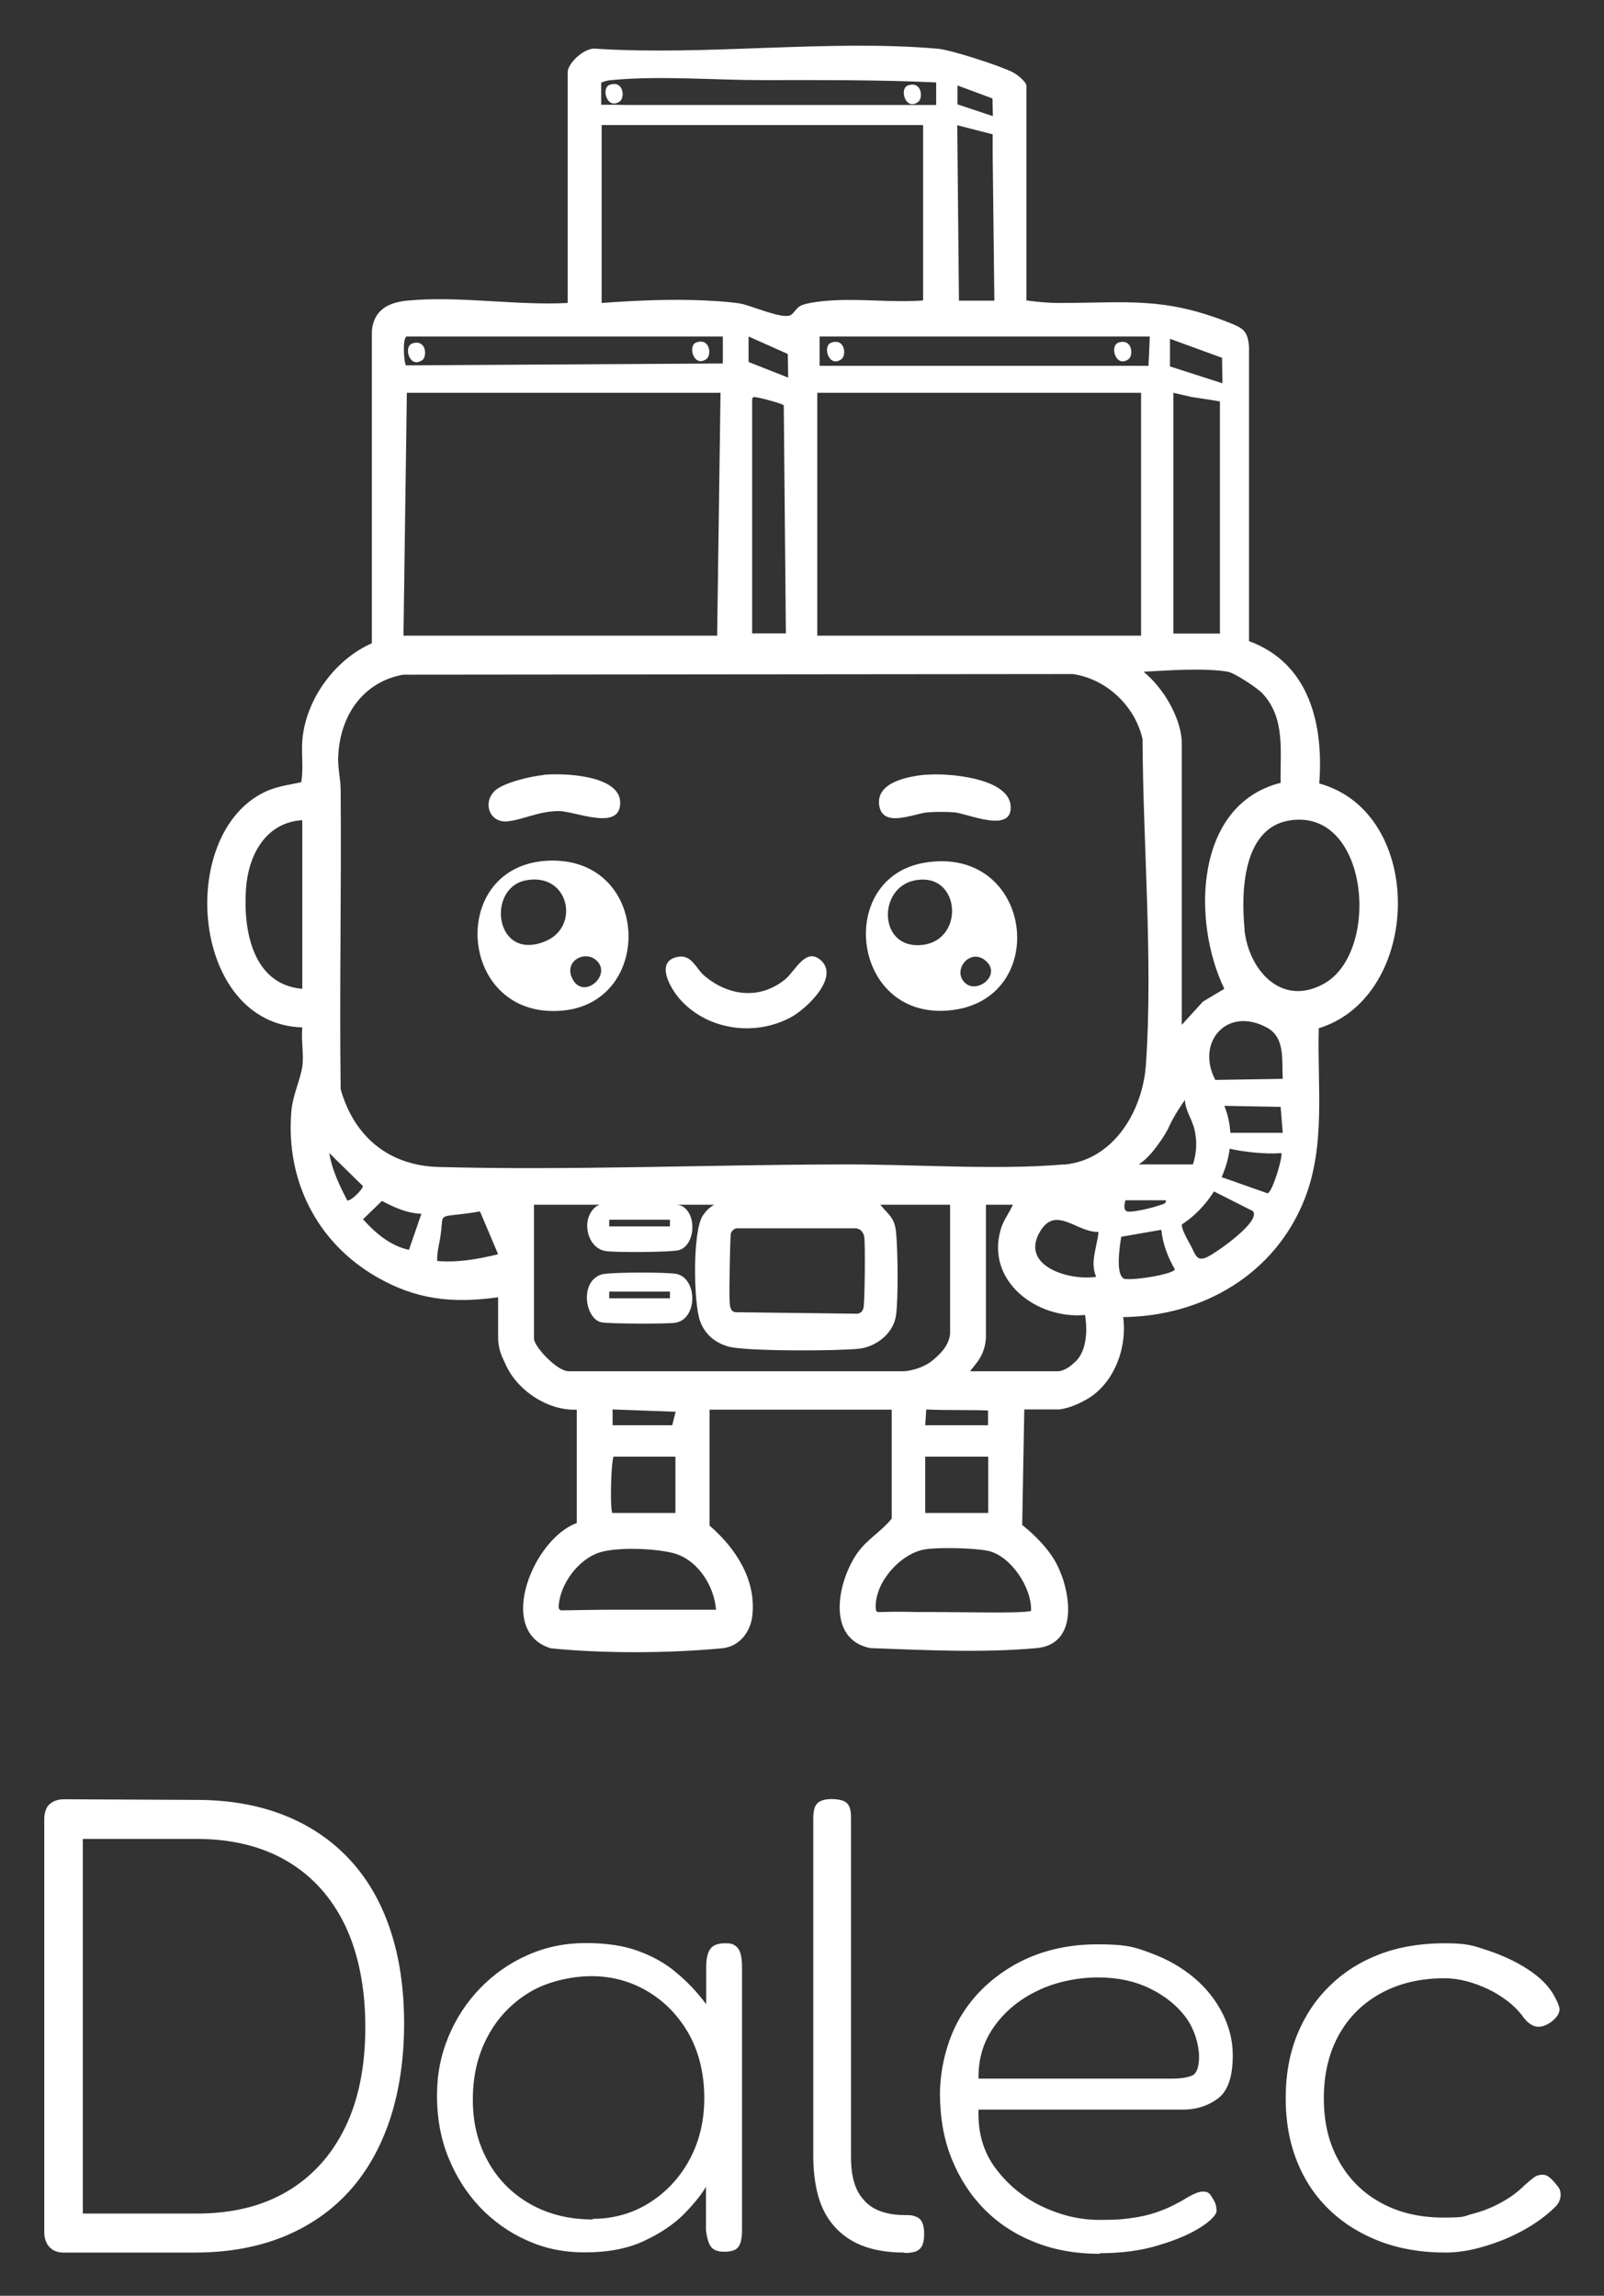 <?xml version="1.0" encoding="UTF-8"?>
<svg id="Layer_1" xmlns="http://www.w3.org/2000/svg" version="1.1" viewBox="0 0 760.9 1088.9">
  <rect x="0" y="0" width="760.9" height="1088.9" fill="#333333" stroke="none"/>
  <!-- Generator: Adobe Illustrator 29.8.2, SVG Export Plug-In . SVG Version: 2.1.1 Build 3)  -->
  <defs>
    <style>
      .st0 {
        fill: #fff;
      }
    </style>
  </defs>
  <path class="st0" d="M30,1068.4c-1.8,0-3.4-.4-4.8-1.2-1.3-.8-2.4-1.9-3.1-3.4-.7-1.4-1.1-3.1-1.1-4.9v-196.2c0-2,.4-3.7,1.1-5.1s1.8-2.3,3.2-3.1c1.4-.7,3.1-1.1,4.9-1.1l63,.3c15.4,0,29.2,2.4,41.4,7.2,12.2,4.8,22.6,11.8,31.1,20.9,8.5,9.1,15,20.2,19.4,33.4,4.4,13.1,6.6,28,6.6,44.6s-2.3,32.2-6.8,45.7c-4.5,13.4-11,24.8-19.5,34.1-8.5,9.3-18.9,16.4-31.2,21.4-12.3,4.9-26.2,7.4-41.8,7.4H30ZM39.2,1049.9h54.1c16.8,0,31.2-3.5,43.1-10.6s21-17.2,27.4-30.4c6.4-13.2,9.5-29.1,9.5-47.5s-3.2-34.6-9.5-48c-6.4-13.3-15.5-23.5-27.5-30.6s-26.4-10.6-43.2-10.6h-53.8v177.7h0ZM343.5,1068c-2.9,0-4.9-.7-6.1-2.2-1.2-1.4-2-4.1-2.5-8v-20.6c-2.3,3.9-5.8,8.2-10.6,13.1-4.8,4.8-11.1,9-18.8,12.6-7.7,3.6-17,5.4-27.8,5.4s-19.3-1.9-27.8-5.7c-8.5-3.8-15.9-9.1-22.3-15.8-6.4-6.8-11.3-14.6-14.9-23.5-3.6-8.9-5.4-18.6-5.4-29.1s1.8-19.4,5.4-28.1c3.6-8.7,8.6-16.4,15.1-23.1,6.5-6.7,13.9-11.9,22.5-15.7,8.5-3.8,17.7-5.7,27.5-5.7s17.9,1.2,24.8,3.7,12.9,5.8,18.1,10.2c5.2,4.3,10,9.3,14.3,15.1v-17.5c0-4.1.7-7,2-8.8,1.3-1.7,3.6-2.6,6.9-2.6s3.6.4,4.8,1.1c1.1.7,2,1.9,2.5,3.5.5,1.6.8,3.9.8,6.8v124.8c0,2.5-.3,4.5-.8,6s-1.4,2.6-2.6,3.2c-1.2.6-2.9.9-4.9.9h0ZM281.1,1052.4c9.8,0,18.8-2.5,26.8-7.5s14.4-11.8,19.1-20.4,7.1-18.4,7.1-29.5-2.5-21.8-7.4-30.4-11.4-15.3-19.5-20.1c-8.1-4.8-17-7.2-26.6-7.2s-21.1,2.6-29.5,7.7c-8.4,5.1-15,12-19.7,20.8-4.7,8.7-7.1,18.7-7.1,30s2.4,20.6,7.1,29.2c4.7,8.6,11.4,15.4,20,20.3s18.5,7.4,29.8,7.4h0ZM429.1,1068.4c-5.7,0-10.9-.6-15.5-1.8s-8.7-3.1-12.1-5.5c-3.5-2.5-6.4-5.5-8.8-9.2-2.4-3.7-4.1-8-5.2-12.9s-1.7-10.3-1.7-16.3v-159.9c0-2.5.2-4.3.8-5.7.5-1.3,1.4-2.3,2.8-2.9,1.3-.6,3-.9,5.1-.9s4,.3,5.4.8,2.3,1.4,2.9,2.6c.6,1.2.9,3,.9,5.2v161.4c0,4.5.5,8.5,1.5,11.8,1,3.4,2.6,6.3,4.8,8.6,2.1,2.4,4.8,4.1,8,5.2s6.8,1.7,10.9,1.7,4.3.3,5.7.8c1.3.5,2.3,1.4,2.9,2.8.6,1.3.9,3.1.9,5.4s-.3,4.1-.9,5.4c-.6,1.3-1.6,2.2-2.9,2.8-1.3.5-3.1.8-5.4.8h0ZM521.8,1069c-11.3,0-21.6-1.8-30.9-5.5-9.3-3.7-17.3-8.9-24-15.7-6.7-6.8-11.8-14.8-15.5-24s-5.5-19.5-5.5-30.8,3.2-25.3,9.5-36c6.3-10.7,15.2-19.1,26.4-25.4,11.3-6.2,24.2-9.4,38.7-9.4s18,1.4,25.8,4.3c7.8,2.9,14.5,6.8,20.3,11.7s10.2,10.6,13.4,16.9c3.2,6.4,4.8,12.9,4.8,19.7,0,10.1-2.3,16.9-6.9,20.4s-10.2,5.4-16.8,5.4h-96.9c-.4,10.9,2.3,20.2,8.2,28s13.2,13.8,22.1,18c8.9,4.2,17.9,6.3,26.9,6.3s11.1-.3,15.5-.9c4.4-.6,8.2-1.5,11.4-2.6,3.2-1.1,5.9-2.2,8.2-3.4,2.2-1.1,4.3-2.2,6.2-3.4,1.8-1.1,3.6-2,5.2-2.6,1-.4,2.2-.6,3.5-.5,1.3.1,2.3.7,2.9,1.7,1,1.4,1.7,2.7,2.2,3.8.4,1.1.6,2.4.6,3.8s-2.5,4.4-7.4,7.5c-4.9,3.2-11.6,6.1-20,8.6-8.4,2.6-17.7,3.8-28,3.8h0ZM464.3,985.9h91.6c4.1,0,7.3-.5,9.5-1.4,2.2-.9,3.4-3.9,3.4-9.1s-2.1-13-6.3-18.6c-4.2-5.6-9.9-10.2-17.1-13.7s-15.4-5.2-24.6-5.2-19.7,2-28.4,6.2c-8.7,4.1-15.6,9.8-20.8,17.1s-7.6,15.5-7.4,24.8h0ZM685.8,1068.4c-11.3,0-21.6-1.7-30.9-5.2-9.3-3.5-17.4-8.5-24.1-14.9-6.8-6.5-11.9-14.1-15.5-23.1s-5.4-18.9-5.4-30,1.8-21.1,5.4-30c3.6-8.9,8.7-16.7,15.4-23.2,6.7-6.6,14.6-11.6,23.8-15.1,9.2-3.5,19.5-5.2,30.8-5.2s13.7,1.2,20.8,3.5c7.1,2.4,13.5,5.4,19.2,9.2,5.7,3.8,9.8,8,12.3,12.8,1.4,2.7,2.2,4.6,2.2,5.8s-.5,2.5-1.5,3.7c-1.2,1.4-2.6,2.6-4.2,3.4-1.5.8-2.9,1.2-4.2,1.2-2.5,0-4.8-1.4-7.1-4.3-2-2.9-4.5-5.4-7.4-7.7-2.9-2.2-6-4.2-9.4-5.8s-6.8-2.9-10.3-3.8c-3.5-.9-7-1.4-10.5-1.4-11.5,0-21.5,2.4-30.1,7.1-8.6,4.7-15.3,11.3-20,19.8-4.7,8.5-7.1,18.5-7.1,30s2.3,21.2,7.1,29.7c4.7,8.5,11.3,15.1,19.8,19.8,8.5,4.7,18.4,7.1,29.7,7.1s9.4-.6,14.1-1.8,9.2-3,13.5-5.4c4.3-2.3,8-5.1,11.1-8.2,1.6-1.4,3-2.6,4.2-3.5,1.1-.9,2.5-1.4,4.2-1.4s2.4.5,3.5,1.4c1.1.9,2.3,2.2,3.5,3.8.8.8,1.3,1.8,1.5,2.9.2,1.1.2,2.3-.2,3.5-.3,1.2-1,2.4-2,3.4-4.3,4.3-9.5,8.1-15.5,11.4-6,3.3-12.3,5.8-18.8,7.7s-12.5,2.8-18,2.8h0ZM625.8,371.8c2.2-27.9-4.5-57.2-33.3-67.7v-139.7c-.6-7.3-2.7-8.7-9-11.2-31.6-12.6-48.7-9.5-81.1-9.5-4.9,0-9.5-.4-15.5-1.2V40.7c0-1.9-4.6-5.5-6.4-6.4-5.8-3-29.4-10.7-35.7-11.2-51.7-4.5-109.8,3.4-162.2,0-5.1-.7-13.3,6.7-13.3,11.2v109.4c-24.7,1.3-51.8-3.5-76.3-1.1-9,.9-15.7,4.6-16.6,14.3v148.2c-17.3,7.6-31,26.2-32.9,45.1-.7,6.9.6,13.9-.6,20.8-6.2,1.4-11.8,1.9-17.6,4.8-41.7,20.3-34.6,110,18.1,111.5-.6,5.9.8,12.9,0,18.6-1,6.5-4.6,13.7-5.2,21.4-2.7,32.5,12.1,61.9,40.2,78.2,18.9,11,36.3,12.8,57.9,9.8v19.7c.2,6.2,2.6,9.8,3.3,11.6,5.4,12.7,20.1,22.6,34,22v53.8c-20.5,7.3-38.7,51.3-12.3,59.4,24.9,2.5,55.5,2.4,81.2,0,8.2-.8,13.5-7.6,14.4-15.5,1.9-17.1-8-32.1-20.3-42.7v-55h86.4s0,51.7,0,51.7c-4.9,6.1-11.9,9.9-16.5,16.6-9.2,13.4-14.7,40.5,6.3,44.8,26.8,1,54,2.3,79,0,20-1.9,16.2-26.6,9.6-39.6-3.7-7.2-10.2-13.8-16.5-18.8l1-54.8h16.5c5-.5,10.5-3.3,12.6-4.5,13.4-7.3,19.8-24.6,17.8-39.3,37.8-.4,72.2-20.4,86.2-56.3,10-25.7,5.8-53.7,6.6-80.7,49-15.1,51-102.1.2-116.1h0ZM143.4,469c-23.6-2-28.1-27.9-26.7-47.5,1.1-15.9,9.3-31.4,26.7-32.5v80ZM556.6,300.5v-114.2s8.7,2,8.7,2l9.2,1.4,4.2.7v110.1M582.4,318.6c3.2.5,14,7.7,16.4,10.2,11.1,11.9,8.4,27.5,8.7,42.5-41.2,10.4-42,66.2-26.7,97.7l-10.2,6.1-10,11v-133.9c-.1-9.4-6.1-19.9-9.6-24.5-2.5-3.2-3.9-5.1-8.5-9.1,11.8-.6,28.5-1.9,40,0h0ZM533.9,569.3h19.2c.2,1.6-1.6,1.9-2.8,2.3-3.8,1.3-11.1,3.1-14.8,3.1-3.1,0-2-4.2-1.6-5.4h0ZM540.3,552.2c2.7-1.8,3.9-3.1,5.9-5.3,2.6-3,7-9.2,8.5-12.8,2.1-4.7,6-10.4,7.4-12.4.2,5.2,3.6,9.5,4.6,14.3,1.2,5.6,1,10.6-.8,16.3h-25.6ZM454.1,40.5l16.7,6.2.2,8.4-16.8-5.6v-9h0ZM470.9,63.7v9.3l.8,69.6h-16.8l-.8-83.2M388.8,159.6h156.6c0,2.6-.6,13.9-.6,13.9h-156v-13.9h156.6-156.6ZM358.4,188.4c1.8.1,13.2,3.1,13.4,3.9l1,108.1h-16v-109.4c.1-1.6-.4-2.8,1.6-2.7ZM420.8,59.3h17.1v83.2c-14.4,1.1-28.9-.9-43.2,0-3.8.2-12.6,1-15.4,2.8-1.6,1-3,3.6-4.3,4.2-4.2,2-18.7-4.7-24.2-5.6-3.8-.6-10.6-1.1-14.7-1.3-16.4-.9-34.4-.1-50.7,1.1V59.3h11.7M389.8,59.3h29.9M325.8,59.3h-24.5s23.5,0,23.5,0M387.7,301.5v-115.2h153.6v115.2M292.7,49.7h-7.5v-10.5c1.6-.7,3.2-1.1,4.8-1.2,22.9-2.2,48.6,0,71.4,0,27.6,0,55.2-.2,82.7,1.1v10.7h-146.2M193,159.6h149.9v12.8l-150.3.9c-.8-.4-2-12.9.4-13.8ZM193,186.3h148.8l-1.6,115.2h-148.8l1.6-115.2h0ZM164.7,569.3c-3.7-7.1-7.2-14.4-8.5-22.4l15.9,15.6c.3,1.4-6.1,7.7-7.4,6.8h0ZM194,592.8c-8.7-1.8-16-8-21.8-14.5l9-8.7c5.8,3.1,12,5.9,18.7,6.1l-5.9,17.1h0ZM207.4,598.1c-.2-3.7.8-7.3,1.4-10.9,2.3-13.6-3.2-8.9,18.9-12.6l8.6,20.3c-9.6,2.3-18.8,4-28.8,3.2h0ZM339.7,763.5c-11.6,0-23.1,0-34.7,0-5.4,0-10.5,0-15.9,0-6.7,0-20.9.3-22.5.3-1.1,0-1.6-.6-1.6-1.8.6-10.7,9.3-22.3,19.2-25.6,8.3-2.7,25.5-2,34.2,0,12.1,2.6,20.4,15.4,21.3,27.3h0ZM291.1,690.9h29.3v26.7h-29.9c-1.1-1.1-.8-22,.5-26.7ZM290.6,668.5l29.9,1.1-1.6,6.4h-28.3v-7.5h0ZM269.8,650.4c-5.6,0-16.5-11.8-16.5-15.5v-63.5h85.4c-2.6,1.7-3.5,2.6-5.2,5-5.1,7.2-4.5,41.7-1.4,50.2,2.3,6.3,7.1,10.3,13.5,12.1,8.3,2.3,52,2.1,61.9,1,8.1-.9,16.2-7.2,17.5-15.5,1.2-7.8.9-31.1.1-39.5-.7-7.2-3.3-8.2-7.5-13.3h33.1v61.3c-.7,6.6-6.4,10.8-8,12.3-3.6,3.1-9.1,5-13.8,5.4h-159s0,0,0,0ZM346.6,585.3c.2-1,1.4-2.5,2.7-2.7h56.5c1.8,0,3.5,1.3,4.1,3.6.7,2.7.3,32.6-.3,34.2-.4,1-.5,2.1-2.7,2.7l-57.7-.7c-2.8,0-3-3.1-3.1-5.6-.2-4.6.2-30,.6-31.5h0ZM438.9,676l.5-7.5c9.4.5,19.5.1,29.3.5v7h-29.9ZM468.8,690.9v26.7h-29.9v-26.7h29.9ZM489.1,764.1c-5,1.2-30.2.5-45.4.5-3.1,0-5.7,0-8.5,0-6.4-.2-10-.2-18.1,0-1.4,0-1.6-.2-1.7-2.7,0-11.8,11.8-25,23.2-27,6.3-1.1,23.8-.7,30.2.7,10.5,2.3,20.8,17.3,20.3,28.5h0ZM509.8,646.1c-1,1-3.6,3.6-7.5,4.3h-42.1c1.7-2.7,6.8-6.6,7.5-15.5v-63.5h12.8c-1.8,4.1-4.5,7.2-5.8,11.8-7.1,24.5,17.2,42.6,40,40.5.4,2.2,2.5,15.7-4.8,22.4h0ZM520,605.6c-12.6,2-36.6-5.1-26.5-21.7,7.5-12.3,17.4.8,27.6.4-.6,7.1-4.2,14.3-1.1,21.3h0ZM504.6,552.3c-32.2,2.8-72.5-.2-105.7,0-62.4.1-128.9,2.9-191,1.2-23.6-.7-40-14.5-46.3-36.9-.6-47.3.4-94.6,0-141.9,0-5.5-1.6-10.9-1.1-17.1,1.2-18.6,11.8-34.1,30.7-37.6l317.7-.3c16,2.3,29.6,15.2,33.1,30.9.2,49.7,5,104.8,1.6,154.3-1.5,21.9-15.2,45.4-39,47.5h0ZM532.8,606.2c-3.6-2.4-1.6-15.6-.9-19.6l19-3.3c.7,6.8,3.1,13,6.4,18.7-.1,2.4-22.1,5.9-24.6,4.3h0ZM582.3,544.6c6.8,1.7,18.3,3,25.5,2.3,1,1-4.1,18.6-6.5,19.1l-22.7-8-3.5,6.7,19.2,9.7c4.2,4.8-17.1,19.6-21.4,21.7-5.5,2.7-5.7-1.2-8.3-5.8-1.1-2-4.4-7.7-3.9-9.6,15.6-9.9,29.1-33.9,20.1-56.2l26.7.5,1,12.3h-25.9l-.4,7.3h0ZM576.5,512.2c-9.4-18,5.7-35.2,24.7-24.7,8.6,4.8,6.8,15.7,7.3,24.2l-32,.5h0ZM590.4,440.7c-1.7-17.3-1-47.7,21-51.5,38-6.5,43.8,62.4,16.6,77.4-20.2,11.2-35.8-6.6-37.7-26h0ZM355.1,159.6l18.6,8.3.2,11.2-18.8-7.4v-12.1ZM555,160.7l24.7,9,.2,12.1-24.9-8v-13h0Z"/>
  <path class="st0" d="M439.1,409.1c50.6-7.9,59.5,63.5,13.3,69.9-48.4,6.7-56.9-63.1-13.3-69.9ZM433.8,417.6c-17.1,3.5-17.1,31.1,1.8,30.7,22.6-.4,20.7-35.3-1.8-30.7ZM457.8,466.2c5.7,5.4,17.4-3.7,9.9-10.4-7.4-6.6-16.3,4.4-9.9,10.4ZM260.9,408.2c47.5-1.2,49.6,66.9,6.2,71.1-50.3,4.9-55.5-69.8-6.2-71.1ZM249.2,417.6c-18.6,3.9-14.4,38.8,9.6,28.8,16.7-7,11-33-9.6-28.8ZM283.4,456c-5.6-6-16.8,0-11.5,8.9s17.9-2.1,11.5-8.9ZM321.8,453.8c6.3-1.1,8.6,5.8,12.1,8.8,11.5,9.9,26.7,11.8,38.8,1.7,4.5-3.8,9.5-15,16.5-9,9.5,8.1-6.8,23.4-14.2,27.3-17.4,9.3-40.2,5.8-53-9.3-4.2-5-11.4-17.5-.3-19.5h0ZM257.8,367.5c9.1-.9,36.1,0,36.4,13,.3,14-21,4.3-29,4.2-9.6-.1-17.4,4.3-24.8,4.9-8,.6-11.6-8.6-5.8-14.4,4-4,17.6-7.1,23.3-7.6h0ZM439.2,367.5c9.9-1,39,1.3,40.2,14.5,1.3,13.7-20.3,3.9-26.6,3.3-3.5-.3-9.3-.3-12.8,0-6.7.6-21.8,7.9-23-3.9-1-10.6,14.2-13.2,22.2-14h0ZM286.5,604.3c4.2-.9,30.8-1,34.7,0,9.8,2.5,9.7,21.5-.9,23.1-4.1.6-31.4.5-34.9-.2-8.1-1.5-10.9-20.6,1.1-23h0ZM317.8,612.6h-28.8v3.2h28.8v-3.2ZM303.7,570.2s16.6-.6,20.6,2.3c6.4,4.6,5.2,18.1-2.1,20.4-3.6,1.1-30.1,1.2-34.8.5-8.9-1.2-12.1-15.2-4.8-21,4.6-3.7,21.2-2.3,21.2-2.3h0ZM317.8,578.5h-28.8v3.2h28.8v-3.2ZM430.8,40.5c6.6-2.2,7.2,6.2,4.7,7.9-6,4.3-9.1-6.5-4.7-7.9ZM289.3,40.2c6.6-2.2,7.2,6.2,4.7,7.9-6,4.3-9.1-6.5-4.7-7.9ZM195.6,162.9c6.6-2.2,7.2,6.2,4.7,7.9-6,4.3-9.1-6.5-4.7-7.9ZM330.4,162.4c6.6-2.2,7.2,6.2,4.7,7.9-6,4.3-9.1-6.5-4.7-7.9ZM394.4,162.5c6.6-2.2,7.2,6.2,4.7,7.9-6,4.3-9.1-6.5-4.7-7.9ZM530.6,162.5c6.6-2.2,7.2,6.2,4.7,7.9-6,4.3-9.1-6.5-4.7-7.9Z"/>
</svg>